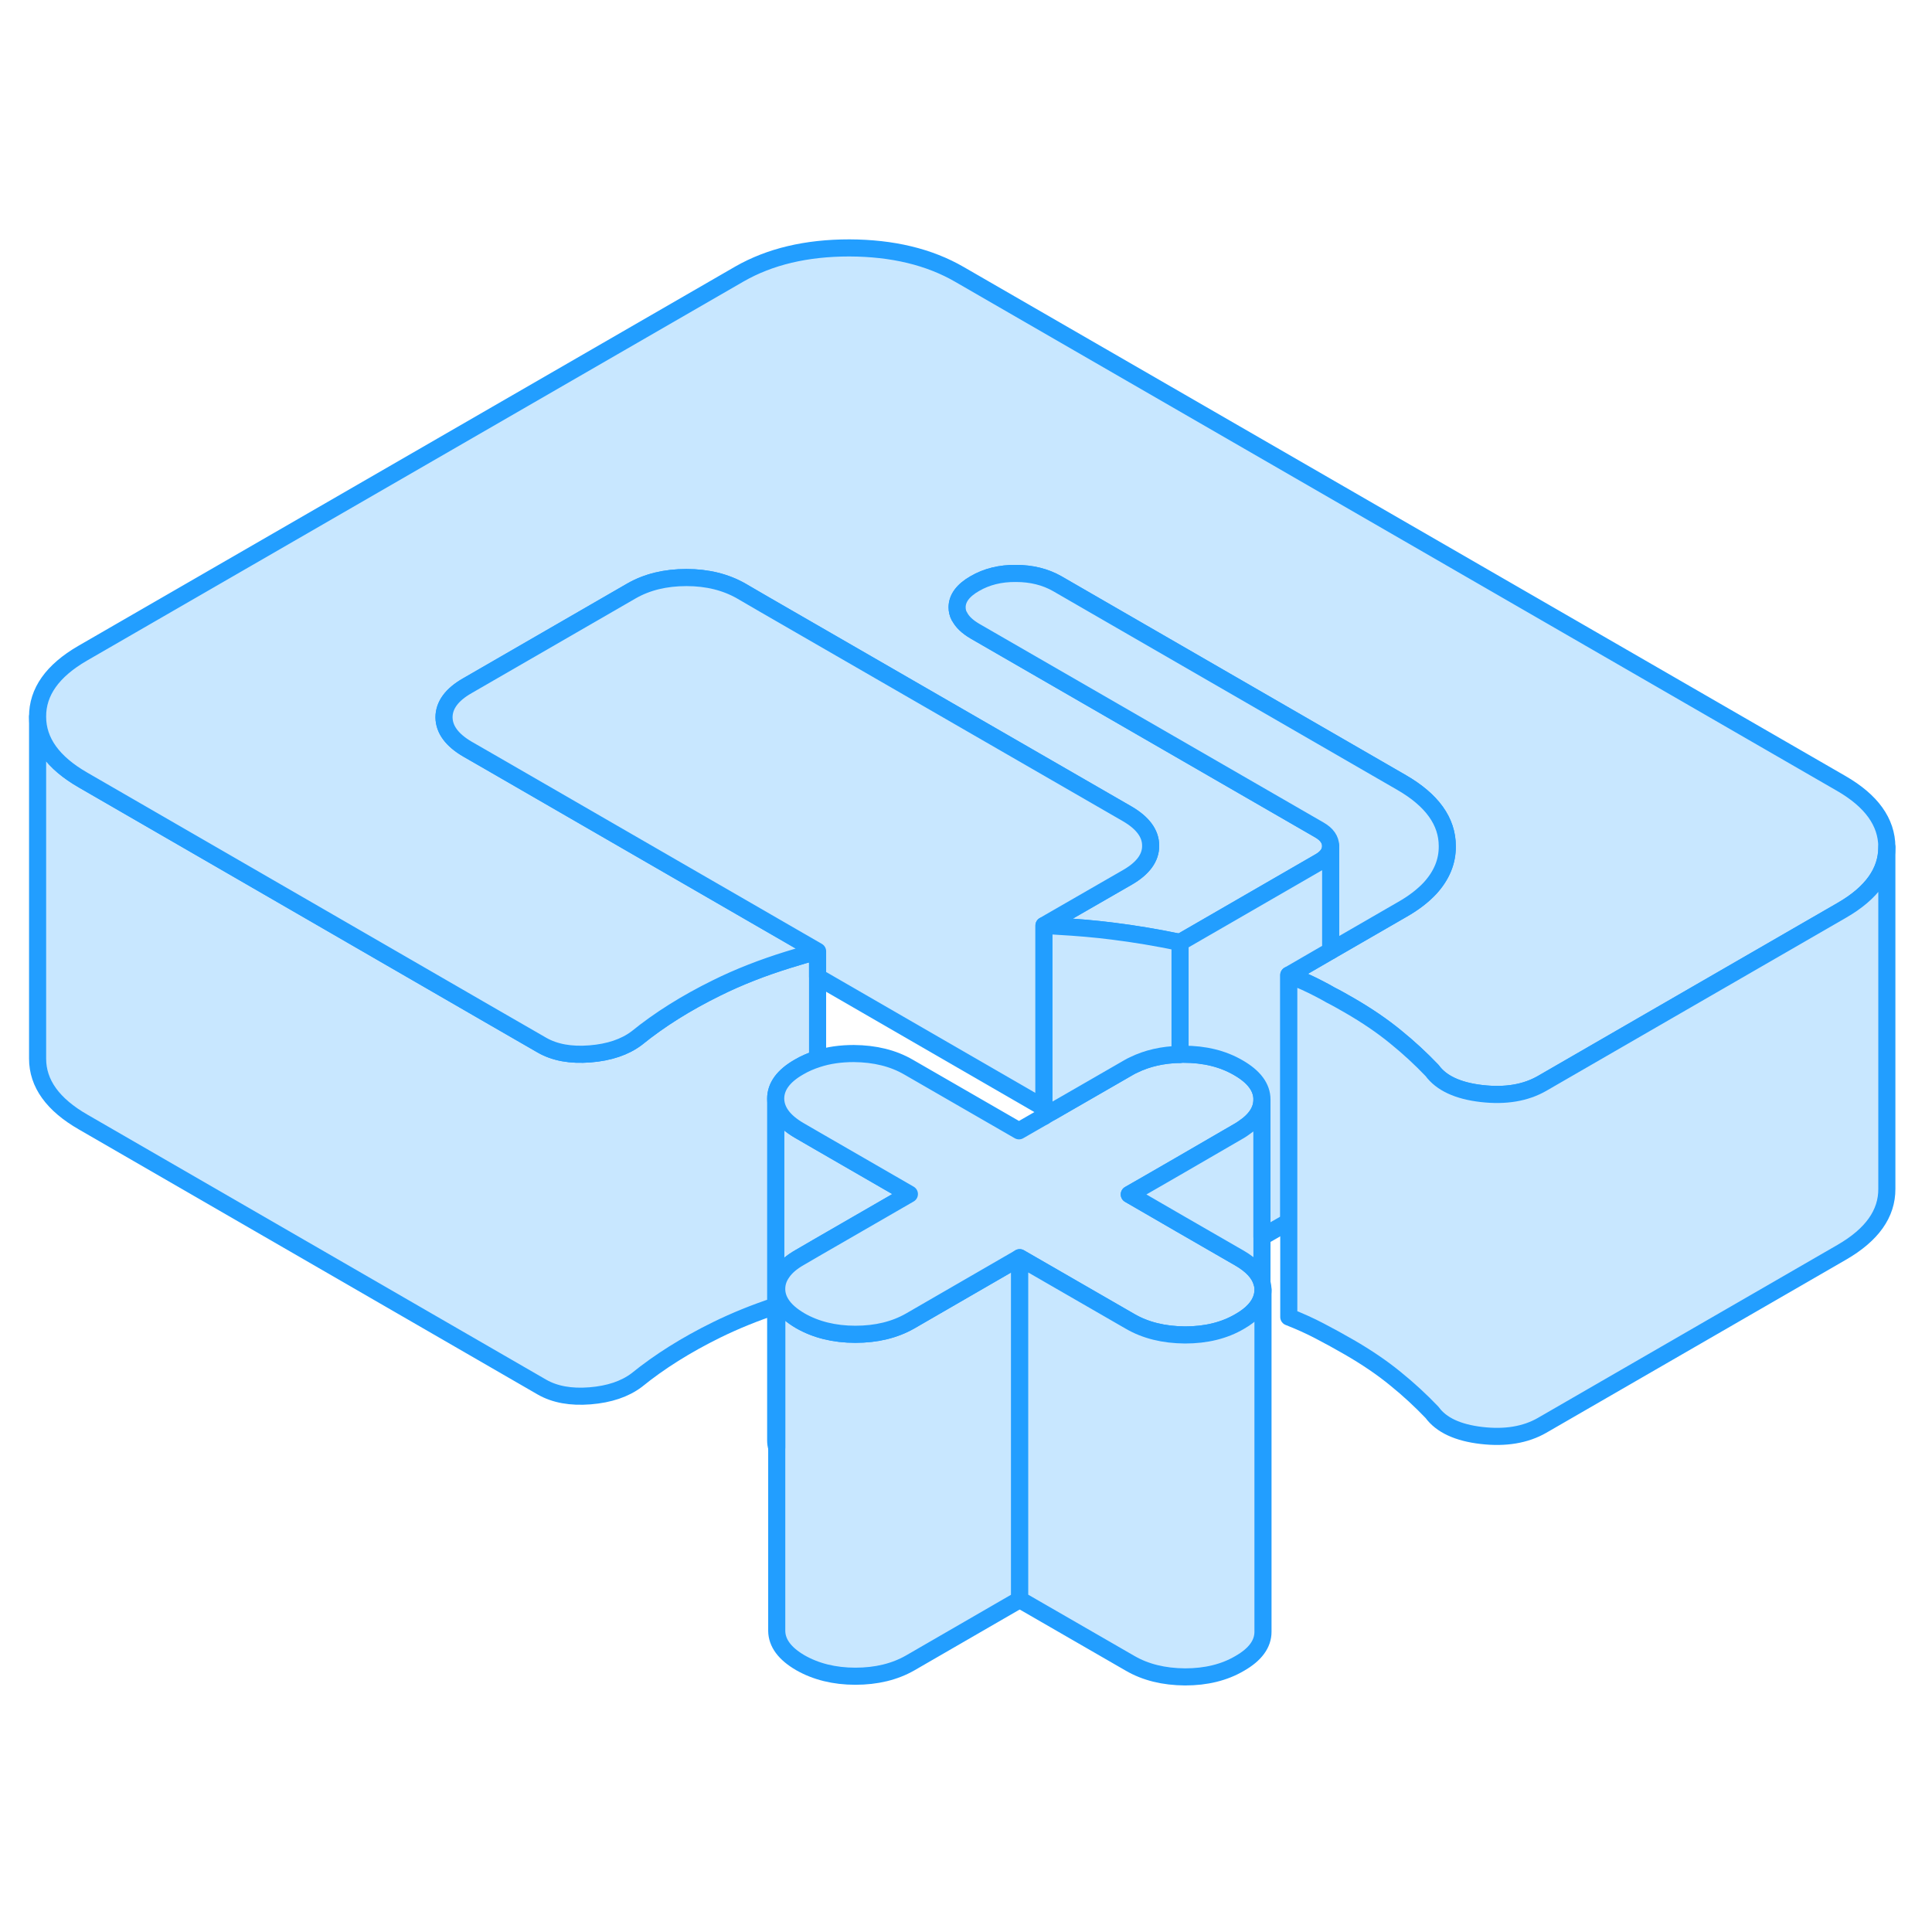 <svg width="48" height="48" viewBox="0 0 113 88" fill="#c8e7ff" xmlns="http://www.w3.org/2000/svg" stroke-width="1px" stroke-linecap="round" stroke-linejoin="round"><path d="M59.64 61.06V81.06L53.24 84.76C52.33 85.28 51.26 85.54 50.03 85.54C48.8 85.54 47.72 85.27 46.81 84.75C45.9 84.22 45.44 83.6 45.43 82.89V62.89C45.43 63.2 45.52 63.49 45.7 63.77C45.93 64.13 46.3 64.45 46.81 64.75C47.72 65.27 48.79 65.54 50.03 65.54C51.27 65.54 52.33 65.28 53.24 64.76L59.64 61.06Z" stroke="#229EFF" stroke-linejoin="round"/><path d="M53.189 57.34L47.819 60.44L46.789 61.04C46.309 61.31 45.959 61.61 45.739 61.94C45.529 62.24 45.429 62.55 45.429 62.89V72.17C45.389 72.04 45.369 71.9 45.369 71.76V51.76C45.379 52.47 45.839 53.09 46.749 53.62L47.819 54.24L53.189 57.34Z" stroke="#229EFF" stroke-linejoin="round"/><path d="M47.819 43.14V49.43C47.439 49.55 47.069 49.71 46.729 49.91C45.819 50.43 45.369 51.05 45.369 51.76V63.88C44.159 64.28 42.999 64.75 41.919 65.28C40.129 66.16 38.569 67.14 37.239 68.22C36.549 68.74 35.639 69.05 34.509 69.14C33.389 69.23 32.449 69.06 31.699 68.63L4.869 53.13C3.089 52.11 2.199 50.87 2.199 49.42V29.42C2.199 30.87 3.089 32.11 4.869 33.13L15.739 39.41L28.629 46.86L31.699 48.63C32.449 49.06 33.389 49.23 34.509 49.14C35.639 49.05 36.549 48.74 37.239 48.22C38.569 47.14 40.129 46.16 41.919 45.28C43.209 44.64 44.599 44.1 46.079 43.64C46.649 43.46 47.229 43.29 47.819 43.14Z" stroke="#229EFF" stroke-linejoin="round"/><path d="M73.869 62.94C73.869 63.09 73.849 63.23 73.809 63.37C73.659 63.9 73.229 64.38 72.509 64.79C71.609 65.32 70.539 65.58 69.309 65.58C68.069 65.57 66.999 65.31 66.089 64.78L59.639 61.06L53.239 64.76C52.329 65.28 51.259 65.54 50.029 65.54C48.799 65.54 47.719 65.27 46.809 64.75C46.299 64.45 45.929 64.13 45.699 63.77C45.519 63.49 45.429 63.2 45.429 62.89C45.429 62.55 45.529 62.24 45.739 61.94C45.959 61.61 46.309 61.31 46.789 61.04L47.819 60.44L53.189 57.34L47.819 54.24L46.749 53.62C45.839 53.09 45.379 52.47 45.369 51.76C45.369 51.05 45.819 50.43 46.729 49.91C47.069 49.71 47.439 49.55 47.819 49.43C48.459 49.22 49.169 49.12 49.939 49.12C51.169 49.13 52.239 49.39 53.149 49.92L59.599 53.64L61.059 52.8L61.499 52.54L66.009 49.94C66.109 49.88 66.209 49.83 66.319 49.78C67.099 49.4 67.999 49.19 69.019 49.17C69.079 49.16 69.149 49.16 69.219 49.16C70.449 49.16 71.519 49.42 72.429 49.95C73.349 50.48 73.809 51.1 73.809 51.81C73.809 52.44 73.449 53 72.729 53.48C72.639 53.55 72.549 53.6 72.449 53.66L69.019 55.65L67.269 56.66L66.049 57.36L66.999 57.91L69.019 59.08L72.089 60.85L72.489 61.08C73.229 61.51 73.669 61.99 73.809 62.53C73.849 62.66 73.869 62.8 73.869 62.94Z" stroke="#229EFF" stroke-linejoin="round"/><path d="M110.359 37.03V37.05C110.359 38.5 109.479 39.73 107.729 40.74L96.819 47.04L90.189 50.87C89.229 51.42 88.049 51.62 86.659 51.46C85.269 51.3 84.299 50.85 83.759 50.11C83.109 49.43 82.399 48.77 81.619 48.14C80.839 47.5 79.939 46.89 78.919 46.3C78.549 46.09 78.189 45.88 77.829 45.7C77.609 45.57 77.399 45.46 77.189 45.35C76.619 45.05 76.019 44.78 75.379 44.53L77.829 43.11L82.019 40.69C82.689 40.31 83.229 39.89 83.649 39.44C84.319 38.7 84.659 37.89 84.649 36.99C84.649 35.54 83.759 34.3 81.979 33.27L61.839 21.64C61.139 21.24 60.329 21.04 59.419 21.04C58.509 21.03 57.709 21.23 57.019 21.63C56.319 22.03 55.979 22.5 55.979 23.02C55.979 23.2 56.019 23.38 56.109 23.55H56.119C56.269 23.86 56.569 24.15 57.029 24.42L77.179 36.05C77.609 36.3 77.819 36.61 77.829 36.98C77.829 37.35 77.609 37.66 77.189 37.9L69.019 42.62C67.679 42.34 66.369 42.12 65.079 41.96C64.059 41.83 62.999 41.74 61.919 41.68C61.639 41.66 61.349 41.64 61.059 41.63L61.399 41.43L65.949 38.81C66.849 38.29 67.309 37.67 67.299 36.96C67.299 36.25 66.839 35.63 65.929 35.1L44.699 22.85L43.359 22.07C42.449 21.55 41.379 21.28 40.149 21.28C38.919 21.28 37.849 21.54 36.939 22.06L27.329 27.61C26.419 28.13 25.969 28.75 25.969 29.46C25.979 30.17 26.439 30.79 27.349 31.32L28.549 32.01L47.819 43.14C47.229 43.29 46.649 43.46 46.079 43.64C44.599 44.1 43.209 44.64 41.919 45.28C40.129 46.16 38.569 47.14 37.239 48.22C36.549 48.74 35.639 49.05 34.509 49.14C33.389 49.23 32.449 49.06 31.699 48.63L28.629 46.86L15.739 39.41L4.869 33.13C3.089 32.11 2.199 30.87 2.199 29.42C2.189 27.97 3.069 26.73 4.829 25.71L43.259 3.52C45.029 2.51 47.159 2 49.679 2C52.199 2.01 54.339 2.52 56.119 3.55L107.689 33.32C109.459 34.34 110.349 35.58 110.359 37.03Z" stroke="#229EFF" stroke-linejoin="round"/><path d="M61.06 52.8V52.29" stroke="#229EFF" stroke-linejoin="round"/><path d="M67.3 36.96C67.31 37.67 66.85 38.29 65.95 38.81L61.4 41.43L61.06 41.63V52.29L47.82 44.64V43.14L28.55 32.01L27.35 31.32C26.44 30.79 25.98 30.17 25.97 29.46C25.97 28.75 26.42 28.13 27.33 27.61L36.94 22.06C37.85 21.54 38.92 21.28 40.15 21.28C41.38 21.28 42.45 21.55 43.36 22.07L44.7 22.85L65.93 35.1C66.84 35.63 67.3 36.25 67.3 36.96Z" stroke="#229EFF" stroke-linejoin="round"/><path d="M73.87 62.94V82.94C73.87 83.65 73.42 84.27 72.51 84.79C71.61 85.32 70.54 85.58 69.31 85.58C68.07 85.57 67 85.31 66.09 84.78L59.64 81.06V61.06L66.09 64.78C67 65.31 68.07 65.57 69.31 65.58C70.54 65.58 71.61 65.32 72.51 64.79C73.23 64.38 73.66 63.9 73.81 63.37C73.85 63.23 73.87 63.09 73.87 62.94Z" stroke="#229EFF" stroke-linejoin="round"/><path d="M73.81 51.81V62.53C73.67 61.99 73.23 61.51 72.49 61.08L72.09 60.85L69.02 59.08L67 57.91L66.05 57.36L67.27 56.66L69.02 55.65L72.45 53.66C72.55 53.6 72.64 53.55 72.73 53.48C73.45 53 73.81 52.44 73.81 51.81Z" stroke="#229EFF" stroke-linejoin="round"/><path d="M84.65 36.99C84.659 37.89 84.32 38.7 83.65 39.44C83.23 39.89 82.689 40.31 82.019 40.69L77.829 43.11V36.98C77.82 36.61 77.61 36.3 77.18 36.05L57.029 24.42C56.569 24.15 56.27 23.86 56.12 23.55H56.109C56.02 23.38 55.98 23.2 55.98 23.02C55.98 22.5 56.319 22.03 57.02 21.63C57.709 21.23 58.51 21.03 59.42 21.04C60.33 21.04 61.139 21.24 61.84 21.64L81.98 33.27C83.76 34.3 84.65 35.54 84.65 36.99Z" stroke="#229EFF" stroke-linejoin="round"/><path d="M77.829 36.98V43.11L75.379 44.53V58.95L73.81 59.85V51.81C73.81 51.1 73.35 50.48 72.43 49.95C71.52 49.42 70.45 49.16 69.219 49.16C69.15 49.16 69.079 49.16 69.019 49.17V42.62L77.189 37.9C77.609 37.66 77.829 37.35 77.829 36.98Z" stroke="#229EFF" stroke-linejoin="round"/><path d="M69.019 42.62V49.17C67.999 49.19 67.1 49.4 66.32 49.78C66.21 49.83 66.109 49.88 66.01 49.94L61.499 52.54L61.06 52.29V41.63C61.35 41.64 61.64 41.66 61.92 41.68C63 41.74 64.059 41.83 65.079 41.96C66.37 42.12 67.68 42.34 69.019 42.62Z" stroke="#229EFF" stroke-linejoin="round"/><path d="M110.359 37.05V57.03C110.369 58.49 109.489 59.72 107.729 60.74L90.189 70.87C89.229 71.42 88.049 71.62 86.659 71.46C85.269 71.3 84.299 70.85 83.759 70.11C83.109 69.43 82.399 68.77 81.619 68.14C80.839 67.5 79.939 66.89 78.919 66.3C78.329 65.96 77.749 65.64 77.189 65.35C76.619 65.05 76.019 64.78 75.379 64.53V44.53C76.019 44.78 76.619 45.05 77.189 45.35C77.399 45.46 77.609 45.57 77.829 45.7C78.189 45.88 78.549 46.09 78.919 46.3C79.939 46.89 80.839 47.5 81.619 48.14C82.399 48.77 83.109 49.43 83.759 50.11C84.299 50.85 85.269 51.3 86.659 51.46C88.049 51.62 89.229 51.42 90.189 50.87L96.819 47.04L107.729 40.74C109.479 39.73 110.359 38.5 110.359 37.05Z" stroke="#229EFF" stroke-linejoin="round"/></svg>